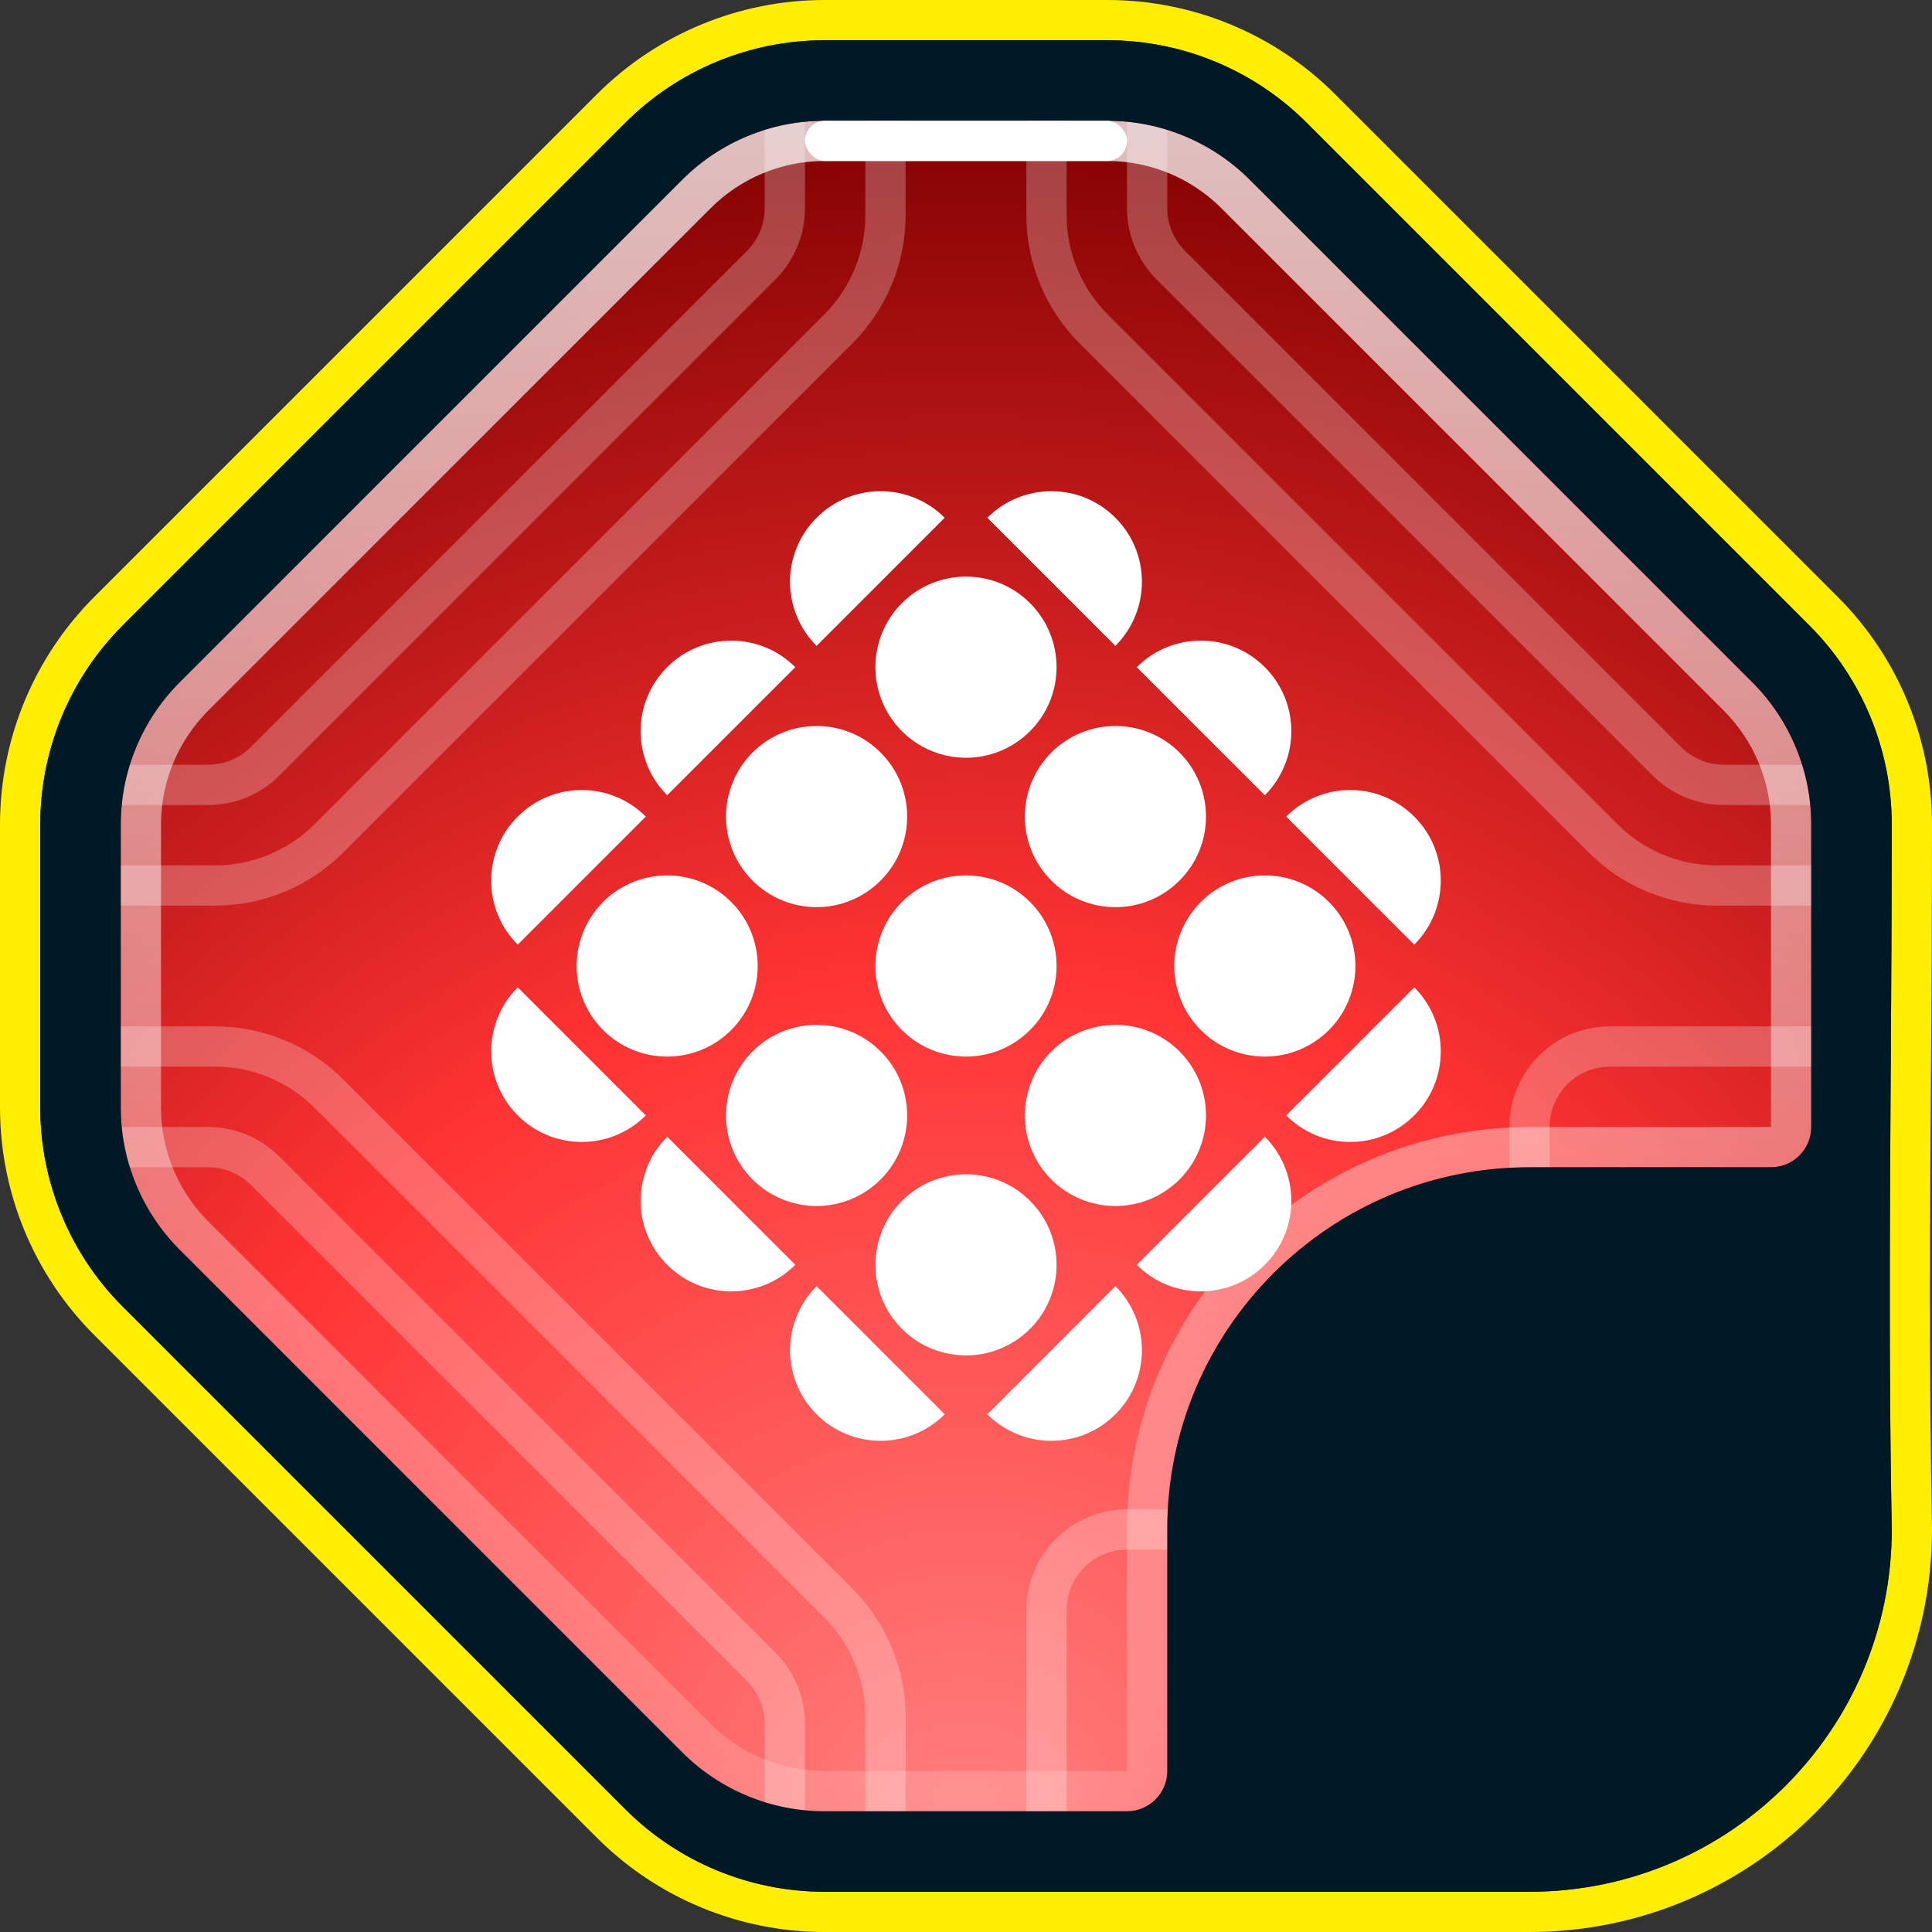 <svg xmlns="http://www.w3.org/2000/svg" width="24" height="24" viewBox="0 0 24 24" fill="none">
<rect x="0" y="0" width="24" height="24" fill="#333333" stroke="none"/>
<path fill-rule="evenodd" clip-rule="evenodd" d="M24 19C24 21.761 21.761 24 19 24H10.243C9.182 24 8.164 23.579 7.414 22.828L1.172 16.586C0.421 15.836 0 14.818 0 13.757V10.243C0 9.182 0.421 8.164 1.172 7.414L7.414 1.172C8.164 0.421 9.182 0 10.243 0H13.757C14.818 0 15.836 0.421 16.586 1.172L22.828 7.414C23.579 8.164 24 9.182 24 10.243C24 11.222 23.994 12.198 23.988 13.173C23.975 15.116 23.963 17.052 24 18.991L24 19ZM23.5 19C23.463 17.055 23.475 15.108 23.488 13.161C23.494 12.188 23.5 11.215 23.5 10.243C23.5 9.314 23.131 8.424 22.475 7.768L16.232 1.525C15.576 0.869 14.686 0.5 13.757 0.5H10.243C9.314 0.5 8.424 0.869 7.768 1.525L1.525 7.768C0.869 8.424 0.5 9.314 0.5 10.243V13.757C0.5 14.686 0.869 15.576 1.525 16.232L7.768 22.475C8.424 23.131 9.314 23.5 10.243 23.5H19C21.485 23.5 23.5 21.485 23.5 19Z" fill="#FFEE00"/>
<path d="M8.121 1.879L1.879 8.121C1.316 8.684 1 9.447 1 10.243V13.757C1 14.553 1.316 15.316 1.879 15.879L8.121 22.121C8.684 22.684 9.447 23 10.243 23H13.757C14.553 23 15.316 22.684 15.879 22.121L22.121 15.879C22.684 15.316 23 14.553 23 13.757V10.243C23 9.447 22.684 8.684 22.121 8.121L15.879 1.879C15.316 1.316 14.553 1 13.757 1H10.243C9.447 1 8.684 1.316 8.121 1.879Z" fill="url(#paint0_radial_13961_50142)"/>
<path fill-rule="evenodd" clip-rule="evenodd" d="M10 1V2.586C10 2.917 9.868 3.235 9.634 3.47L3.47 9.634C3.235 9.868 2.917 10 2.586 10H1V9.5H2.586C2.785 9.5 2.975 9.421 3.116 9.28L9.28 3.116C9.421 2.975 9.5 2.785 9.5 2.586V1H10ZM14 1V2.586C14 2.917 14.132 3.235 14.366 3.47L20.53 9.634C20.765 9.868 21.083 10 21.414 10H23V9.5H21.414C21.215 9.5 21.024 9.421 20.884 9.28L14.72 3.116C14.579 2.975 14.5 2.785 14.5 2.586V1H14ZM10 21.414V23H9.5V21.414C9.5 21.215 9.421 21.024 9.28 20.884L3.116 14.72C2.975 14.579 2.785 14.5 2.586 14.5H1V14H2.586C2.917 14 3.235 14.132 3.47 14.366L9.634 20.53C9.868 20.765 10 21.083 10 21.414ZM11.25 1V2.672C11.25 3.268 11.013 3.841 10.591 4.263L4.263 10.591C3.841 11.013 3.268 11.25 2.672 11.25H1V10.75H2.672C3.136 10.75 3.581 10.566 3.909 10.237L10.237 3.909C10.566 3.581 10.75 3.136 10.75 2.672V1H11.25ZM12.75 2.672V1H13.25V2.672C13.25 3.136 13.434 3.581 13.763 3.909L20.091 10.237C20.419 10.566 20.864 10.75 21.328 10.75H23V11.25H21.328C20.732 11.25 20.159 11.013 19.737 10.591L13.409 4.263C12.987 3.841 12.75 3.268 12.75 2.672ZM11.25 23V21.328C11.25 20.732 11.013 20.159 10.591 19.737L4.263 13.409C3.841 12.987 3.268 12.75 2.672 12.75H1V13.25H2.672C3.136 13.25 3.581 13.434 3.909 13.763L10.237 20.091C10.566 20.419 10.75 20.864 10.75 21.328V23H11.25ZM12.75 20V23H13.25V20C13.25 19.586 13.586 19.25 14 19.25H15V18.75H14C13.31 18.75 12.75 19.31 12.75 20ZM20 12.75C19.31 12.75 18.75 13.31 18.75 14V15H19.25V14C19.25 13.586 19.586 13.25 20 13.25H23V12.75H20Z" fill="white" fill-opacity="0.25"/>
<path fill-rule="evenodd" clip-rule="evenodd" d="M10.243 2C9.712 2 9.204 2.211 8.828 2.586L2.586 8.828C2.211 9.204 2 9.712 2 10.243V13.757C2 14.288 2.211 14.796 2.586 15.172L8.828 21.414C9.204 21.789 9.712 22 10.243 22H14V19C14 16.239 16.239 14 19 14H22V10.243C22 9.712 21.789 9.204 21.414 8.828L15.172 2.586C14.796 2.211 14.288 2 13.757 2H10.243ZM10.243 1.5C9.58 1.5 8.944 1.763 8.475 2.232L2.232 8.475C1.763 8.944 1.5 9.58 1.5 10.243V13.757C1.5 14.42 1.763 15.056 2.232 15.525L8.475 21.768C8.944 22.237 9.58 22.5 10.243 22.5H14C14.276 22.5 14.5 22.276 14.5 22V19C14.5 16.515 16.515 14.5 19 14.5H22C22.276 14.5 22.5 14.276 22.5 14V10.243C22.5 9.58 22.237 8.944 21.768 8.475L15.525 2.232C15.056 1.763 14.42 1.5 13.757 1.5H10.243Z" fill="url(#paint1_linear_13961_50142)"/>
<path fill-rule="evenodd" clip-rule="evenodd" d="M8.288 9.879C7.848 9.439 7.848 8.727 8.288 8.288C8.727 7.848 9.439 7.848 9.879 8.288L8.288 9.879ZM10.939 9.348C11.379 9.788 11.379 10.5 10.939 10.939C10.5 11.379 9.788 11.379 9.348 10.939C8.909 10.5 8.909 9.788 9.348 9.348C9.788 8.909 10.5 8.909 10.939 9.348ZM12.795 11.204C13.235 11.644 13.235 12.356 12.795 12.796C12.356 13.235 11.644 13.235 11.204 12.796C10.765 12.356 10.765 11.644 11.204 11.204C11.644 10.765 12.356 10.765 12.795 11.204ZM14.652 14.652C15.091 14.212 15.091 13.5 14.652 13.061C14.212 12.621 13.5 12.621 13.06 13.061C12.621 13.5 12.621 14.212 13.06 14.652C13.5 15.091 14.212 15.091 14.652 14.652ZM14.652 9.348C15.091 9.788 15.091 10.5 14.652 10.939C14.212 11.379 13.5 11.379 13.06 10.939C12.621 10.5 12.621 9.788 13.06 9.348C13.5 8.909 14.212 8.909 14.652 9.348ZM12.795 9.083C13.235 8.644 13.235 7.932 12.795 7.492C12.356 7.053 11.644 7.053 11.204 7.492C10.765 7.932 10.765 8.644 11.204 9.083C11.644 9.523 12.356 9.523 12.795 9.083ZM16.508 11.204C16.947 11.644 16.947 12.356 16.508 12.796C16.068 13.235 15.356 13.235 14.917 12.796C14.477 12.356 14.477 11.644 14.917 11.204C15.356 10.765 16.068 10.765 16.508 11.204ZM10.939 14.652C11.379 14.212 11.379 13.5 10.939 13.061C10.5 12.621 9.788 12.621 9.348 13.061C8.909 13.5 8.909 14.212 9.348 14.652C9.788 15.091 10.5 15.091 10.939 14.652ZM9.083 11.204C9.522 11.644 9.522 12.356 9.083 12.796C8.644 13.235 7.931 13.235 7.492 12.796C7.053 12.356 7.053 11.644 7.492 11.204C7.931 10.765 8.644 10.765 9.083 11.204ZM12.795 16.508C13.235 16.069 13.235 15.356 12.795 14.917C12.356 14.477 11.644 14.477 11.204 14.917C10.765 15.356 10.765 16.069 11.204 16.508C11.644 16.947 12.356 16.947 12.795 16.508ZM9.879 15.712C9.439 16.152 8.727 16.152 8.288 15.712C7.848 15.273 7.848 14.561 8.288 14.121L9.879 15.712ZM15.712 8.288C16.151 8.727 16.151 9.439 15.712 9.879L14.121 8.288C14.56 7.848 15.273 7.848 15.712 8.288ZM11.735 17.569C11.295 18.008 10.583 18.008 10.144 17.569C9.704 17.129 9.704 16.417 10.144 15.977L11.735 17.569ZM17.568 10.144C18.008 10.583 18.008 11.296 17.568 11.735L15.977 10.144C16.417 9.704 17.129 9.704 17.568 10.144ZM8.022 13.856C7.583 14.296 6.871 14.296 6.431 13.856C5.992 13.417 5.992 12.704 6.431 12.265L8.022 13.856ZM13.856 6.432C14.295 6.871 14.295 7.583 13.856 8.023L12.265 6.432C12.704 5.992 13.417 5.992 13.856 6.432ZM15.712 15.712C15.273 16.152 14.56 16.152 14.121 15.712L15.712 14.121C16.151 14.561 16.151 15.273 15.712 15.712ZM6.431 11.735C5.992 11.296 5.992 10.583 6.431 10.144C6.871 9.704 7.583 9.704 8.022 10.144L6.431 11.735ZM13.856 17.569C13.417 18.008 12.704 18.008 12.265 17.569L13.856 15.977C14.295 16.417 14.295 17.129 13.856 17.569ZM10.144 8.023C9.704 7.583 9.704 6.871 10.144 6.432C10.583 5.992 11.295 5.992 11.735 6.432L10.144 8.023ZM17.568 13.856C17.129 14.296 16.417 14.296 15.977 13.856L17.568 12.265C18.008 12.704 18.008 13.417 17.568 13.856Z" fill="white"/>
<path fill-rule="evenodd" clip-rule="evenodd" d="M10.243 23.5C9.314 23.5 8.424 23.131 7.768 22.475L1.525 16.232C0.869 15.576 0.5 14.686 0.5 13.757V10.243C0.5 9.314 0.869 8.424 1.525 7.768L7.768 1.525C8.424 0.869 9.314 0.5 10.243 0.5H13.757C14.686 0.5 15.576 0.869 16.232 1.525L22.475 7.768C23.131 8.424 23.5 9.314 23.5 10.243C23.5 13.161 23.445 16.083 23.5 19C23.5 21.485 21.485 23.5 19 23.5C15.979 23.5 13.28 23.5 10.243 23.5ZM8.475 2.232C8.944 1.763 9.58 1.5 10.243 1.5H13.757C14.42 1.5 15.056 1.763 15.525 2.232L21.768 8.475C22.237 8.944 22.5 9.58 22.5 10.243V14C22.5 14.276 22.276 14.5 22 14.5H19C16.515 14.5 14.5 16.515 14.5 19V22C14.5 22.276 14.276 22.5 14 22.5H10.243C9.58 22.5 8.944 22.237 8.475 21.768L2.232 15.525C1.763 15.056 1.5 14.42 1.5 13.757V10.243C1.5 9.58 1.763 8.944 2.232 8.475L8.475 2.232Z" fill="#001926"/>
<rect x="10" y="1.5" width="4" height="0.5" rx="0.25" fill="white"/>
<defs>
<radialGradient id="paint0_radial_13961_50142" cx="0" cy="0" r="1" gradientUnits="userSpaceOnUse" gradientTransform="translate(12 23) rotate(-90) scale(22)">
<stop stop-color="#FF8080"/>
<stop offset="0.496" stop-color="#FF3333"/>
<stop offset="1" stop-color="#800000"/>
</radialGradient>
<linearGradient id="paint1_linear_13961_50142" x1="12" y1="1.5" x2="12" y2="22.5" gradientUnits="userSpaceOnUse">
<stop stop-color="white" stop-opacity="0.75"/>
<stop offset="1" stop-color="white" stop-opacity="0.15"/>
</linearGradient>
</defs>
</svg>
